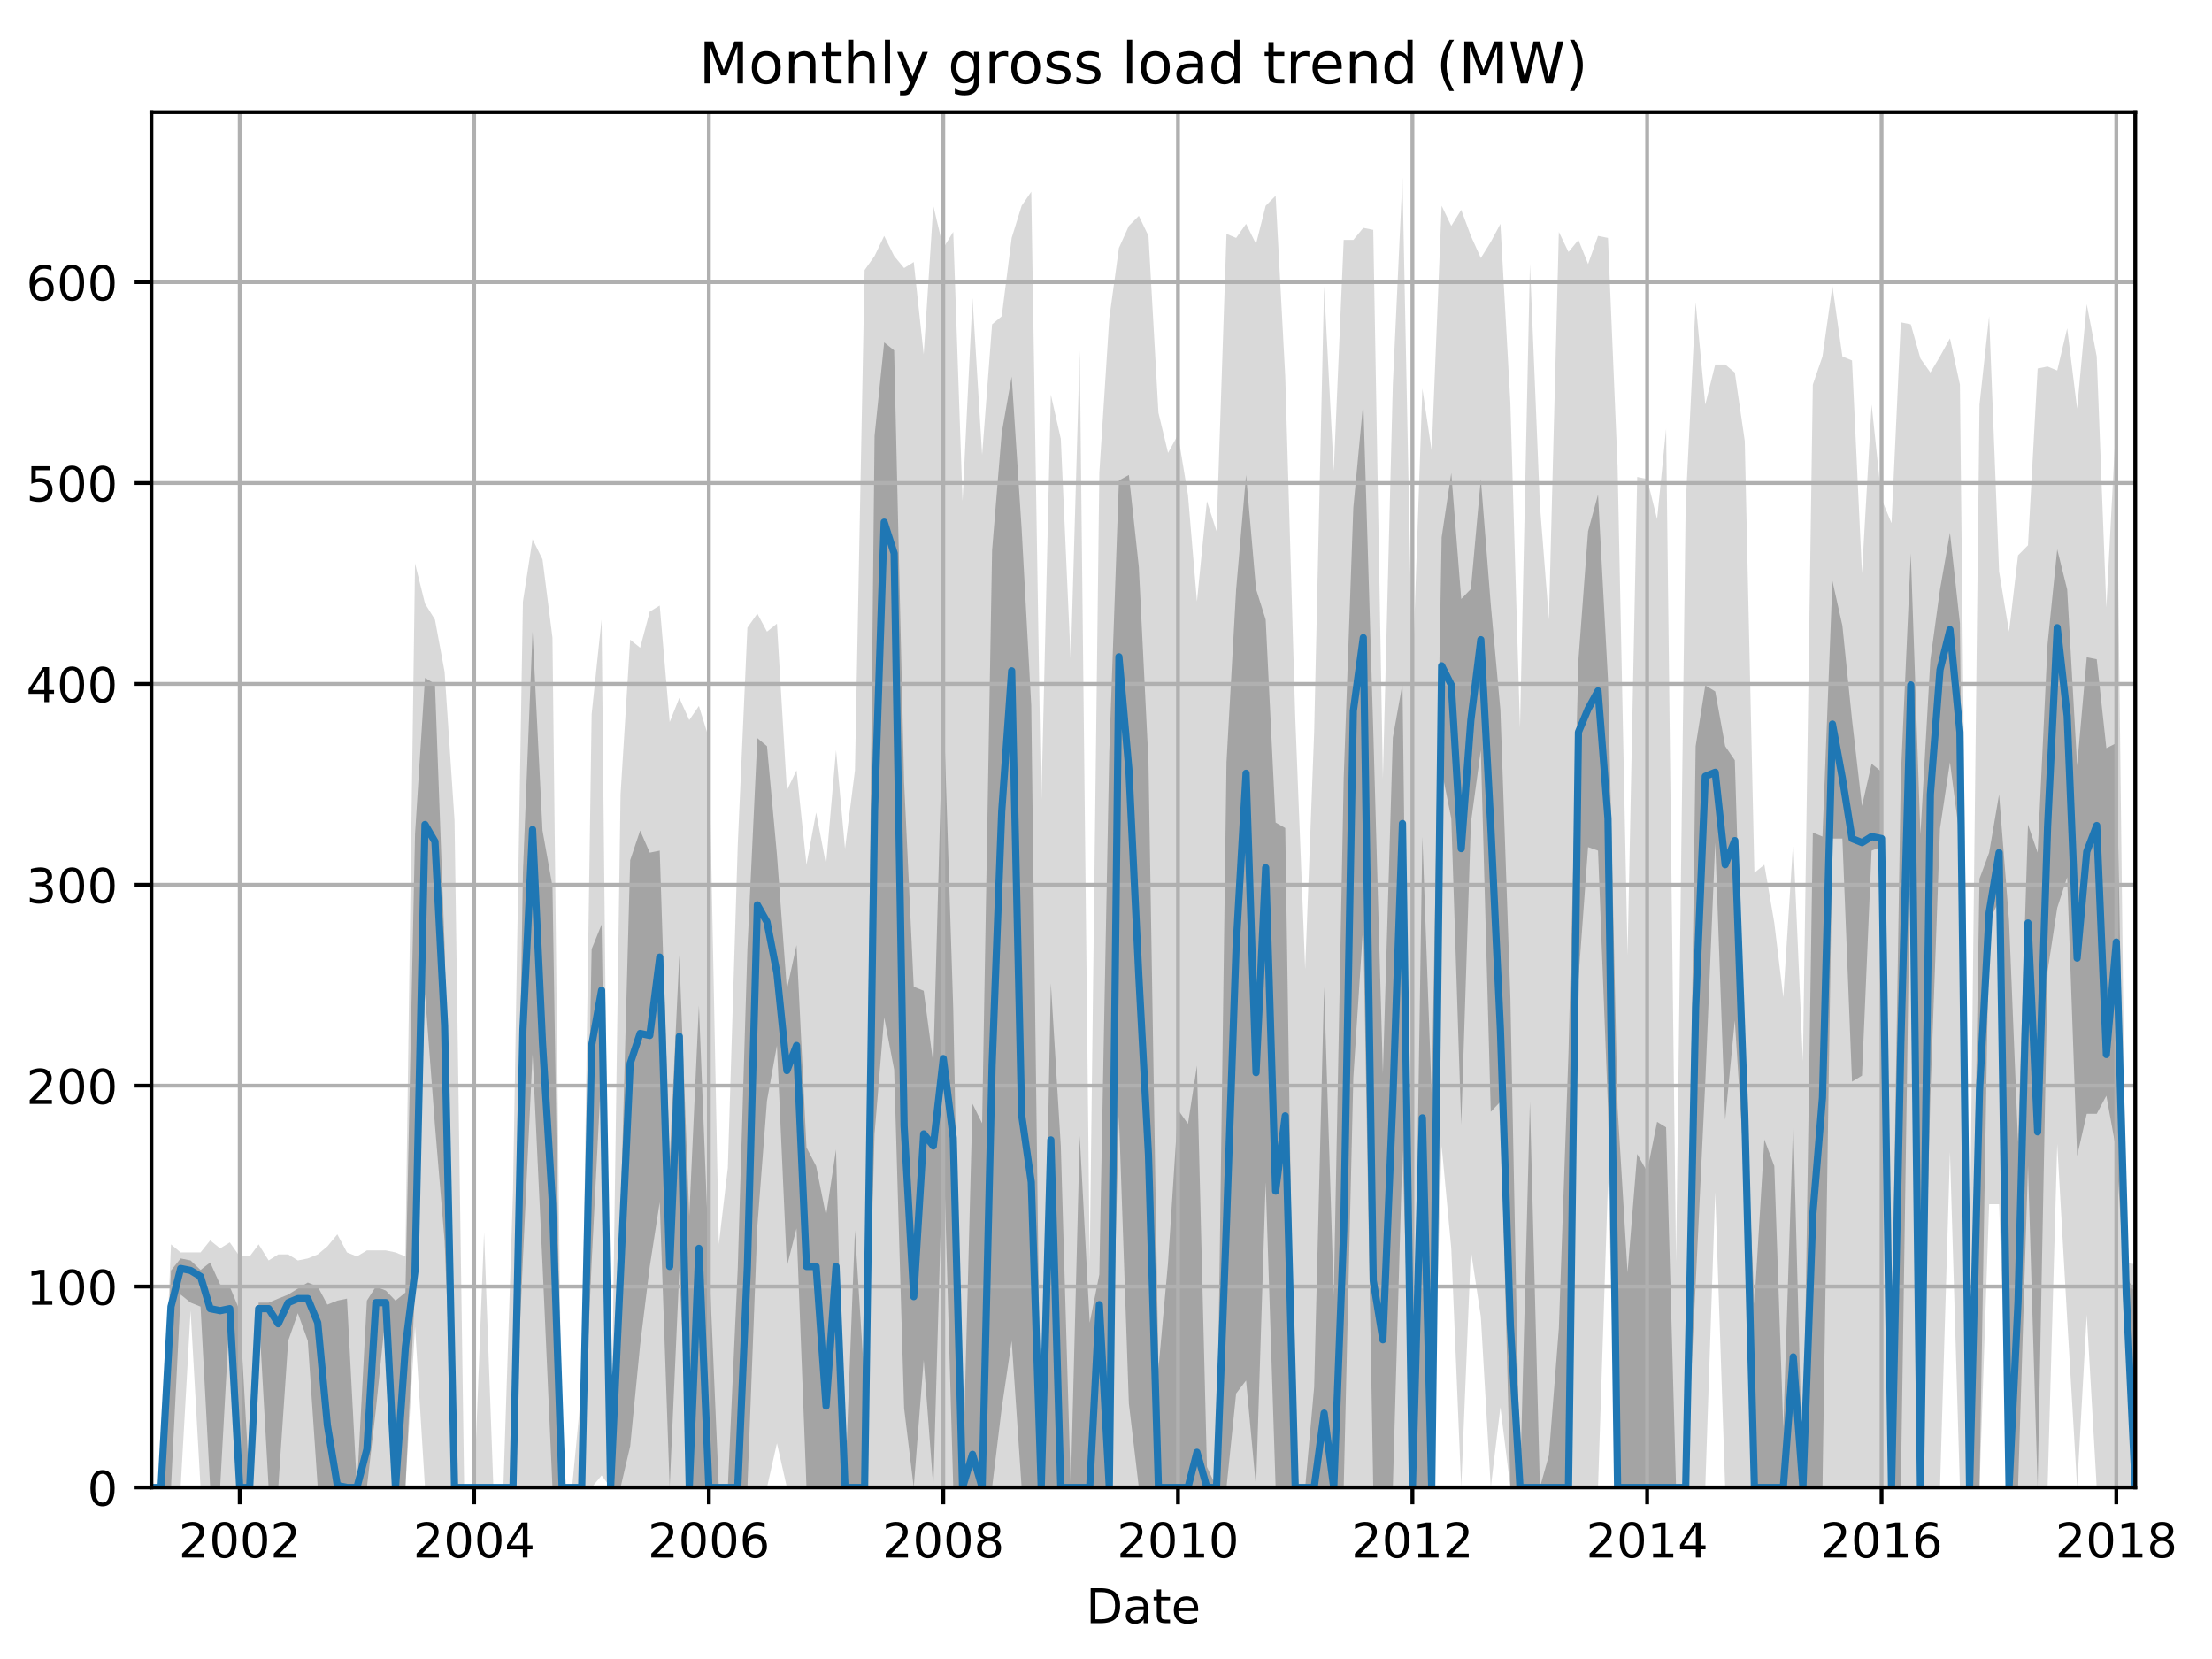 <?xml version="1.0" encoding="utf-8" standalone="no"?>
<!DOCTYPE svg PUBLIC "-//W3C//DTD SVG 1.1//EN"
  "http://www.w3.org/Graphics/SVG/1.1/DTD/svg11.dtd">
<!-- Created with matplotlib (http://matplotlib.org/) -->
<svg height="345.6pt" version="1.1" viewBox="0 0 460.8 345.6" width="460.8pt" xmlns="http://www.w3.org/2000/svg" xmlns:xlink="http://www.w3.org/1999/xlink">
 <defs>
  <style type="text/css">
*{stroke-linecap:butt;stroke-linejoin:round;}
  </style>
 </defs>
 <g id="figure_1">
  <g id="patch_1">
   <path d="M 0 345.6 
L 460.8 345.6 
L 460.8 0 
L 0 0 
z
" style="fill:none;"/>
  </g>
  <g id="axes_1">
   <g id="patch_2">
    <path d="M 31.543 309.863 
L 444.81 309.863 
L 444.81 23.365 
L 31.543 23.365 
z
" style="fill:none;"/>
   </g>
   <g id="PolyCollection_1">
    <path clip-path="url(#pad3275c11a)" d="M 31.543 309.863 
L 31.543 309.863 
L 33.55 309.863 
L 35.623 309.863 
L 37.63 309.863 
L 39.704 273.036 
L 41.778 309.863 
L 43.784 309.863 
L 45.858 309.863 
L 47.865 309.863 
L 49.939 309.863 
L 52.012 309.863 
L 53.885 309.863 
L 55.959 309.863 
L 57.966 309.863 
L 60.04 309.863 
L 62.046 309.863 
L 64.12 309.863 
L 66.194 309.863 
L 68.201 309.863 
L 70.274 309.863 
L 72.281 309.863 
L 74.355 309.863 
L 76.428 309.863 
L 78.301 309.863 
L 80.375 309.863 
L 82.382 309.863 
L 84.456 309.863 
L 86.462 276.384 
L 88.536 309.863 
L 90.61 309.863 
L 92.617 309.863 
L 94.69 309.863 
L 96.697 309.863 
L 98.771 309.863 
L 100.845 309.863 
L 102.784 309.863 
L 104.858 309.863 
L 106.865 309.863 
L 108.939 309.863 
L 110.945 309.863 
L 113.019 309.863 
L 115.093 309.863 
L 117.1 309.863 
L 119.173 309.863 
L 121.18 309.863 
L 123.254 309.863 
L 125.327 307.353 
L 127.201 309.863 
L 129.274 309.863 
L 131.281 309.863 
L 133.355 309.863 
L 135.362 309.863 
L 137.435 309.863 
L 139.509 309.863 
L 141.516 309.863 
L 143.589 309.863 
L 145.596 309.863 
L 147.67 309.863 
L 149.744 309.863 
L 151.617 309.863 
L 153.69 309.863 
L 155.697 309.863 
L 157.771 309.863 
L 159.778 309.863 
L 161.851 300.657 
L 163.925 309.863 
L 165.932 309.863 
L 168.005 309.863 
L 170.012 309.863 
L 172.086 309.863 
L 174.16 309.863 
L 176.033 309.863 
L 178.106 309.863 
L 180.113 309.863 
L 182.187 309.863 
L 184.194 309.863 
L 186.267 309.863 
L 188.341 309.863 
L 190.348 309.863 
L 192.422 309.863 
L 194.428 309.863 
L 196.502 309.863 
L 198.576 309.863 
L 200.516 309.863 
L 202.589 309.863 
L 204.596 309.863 
L 206.67 309.863 
L 208.677 309.863 
L 210.75 309.863 
L 212.824 309.863 
L 214.831 309.863 
L 216.905 309.863 
L 218.911 309.863 
L 220.985 309.863 
L 223.059 309.863 
L 224.932 309.863 
L 227.005 309.863 
L 229.012 309.863 
L 231.086 309.863 
L 233.093 309.863 
L 235.166 309.863 
L 237.24 309.863 
L 239.247 309.863 
L 241.321 309.863 
L 243.327 309.863 
L 245.401 309.863 
L 247.475 309.863 
L 249.348 309.863 
L 251.421 309.863 
L 253.428 309.863 
L 255.502 309.863 
L 257.509 309.863 
L 259.582 309.863 
L 261.656 309.863 
L 263.663 309.863 
L 265.737 309.863 
L 267.743 309.863 
L 269.817 309.863 
L 271.891 309.863 
L 273.764 309.863 
L 275.838 309.863 
L 277.844 309.863 
L 279.918 309.863 
L 281.925 309.863 
L 283.999 309.863 
L 286.072 309.863 
L 288.079 309.863 
L 290.153 309.863 
L 292.16 309.863 
L 294.233 309.863 
L 296.307 309.863 
L 298.247 309.863 
L 300.321 238.72 
L 302.327 260.063 
L 304.401 309.863 
L 306.408 260.482 
L 308.482 274.292 
L 310.555 309.863 
L 312.562 293.124 
L 314.636 309.863 
L 316.643 309.863 
L 318.716 309.863 
L 320.79 309.863 
L 322.663 309.863 
L 324.737 309.863 
L 326.743 309.863 
L 328.817 309.863 
L 330.824 309.863 
L 332.898 309.863 
L 334.971 246.253 
L 336.978 309.863 
L 339.052 309.863 
L 341.059 309.863 
L 343.132 309.863 
L 345.206 309.863 
L 347.079 309.863 
L 349.153 309.863 
L 351.159 309.863 
L 353.233 309.863 
L 355.24 309.863 
L 357.314 248.345 
L 359.387 309.863 
L 361.394 309.863 
L 363.468 309.863 
L 365.475 309.863 
L 367.548 309.863 
L 369.622 309.863 
L 371.495 309.863 
L 373.569 309.863 
L 375.576 309.863 
L 377.649 309.863 
L 379.656 309.863 
L 381.73 309.863 
L 383.803 309.863 
L 385.81 309.863 
L 387.884 309.863 
L 389.891 309.863 
L 391.964 309.863 
L 394.038 309.863 
L 395.978 309.863 
L 398.052 309.863 
L 400.059 309.863 
L 402.132 309.863 
L 404.139 309.863 
L 406.213 239.976 
L 408.286 309.863 
L 410.293 309.863 
L 412.367 309.863 
L 414.374 250.856 
L 416.447 250.856 
L 418.521 309.863 
L 420.394 309.863 
L 422.468 309.863 
L 424.475 309.863 
L 426.548 309.863 
L 428.555 238.302 
L 430.629 274.71 
L 432.703 309.863 
L 434.709 273.873 
L 436.783 309.863 
L 438.79 309.863 
L 440.863 309.863 
L 442.937 309.863 
L 444.81 309.863 
L 444.81 263.411 
L 444.81 263.411 
L 442.937 262.993 
L 440.863 86.808 
L 438.79 126.565 
L 436.783 74.253 
L 434.709 63.373 
L 432.703 85.134 
L 430.629 68.395 
L 428.555 77.183 
L 426.548 76.346 
L 424.475 76.764 
L 422.468 113.592 
L 420.394 115.684 
L 418.521 131.587 
L 416.447 119.032 
L 414.374 65.884 
L 412.367 84.297 
L 410.293 264.667 
L 408.286 80.112 
L 406.213 70.487 
L 404.139 74.253 
L 402.132 77.601 
L 400.059 74.672 
L 398.052 67.558 
L 395.978 67.139 
L 394.038 108.988 
L 391.964 103.966 
L 389.891 84.297 
L 387.884 119.45 
L 385.81 75.09 
L 383.803 74.253 
L 381.73 59.606 
L 379.656 74.253 
L 377.649 80.112 
L 375.576 221.144 
L 373.569 175.11 
L 371.495 207.752 
L 369.622 192.268 
L 367.548 180.132 
L 365.475 181.805 
L 363.468 91.83 
L 361.394 77.601 
L 359.387 75.927 
L 357.314 75.927 
L 355.24 84.297 
L 353.233 62.954 
L 351.159 105.222 
L 349.153 262.993 
L 347.079 89.319 
L 345.206 108.151 
L 343.132 99.781 
L 341.059 99.363 
L 339.052 198.964 
L 336.978 97.27 
L 334.971 49.563 
L 332.898 49.144 
L 330.824 55.003 
L 328.817 49.981 
L 326.743 52.492 
L 324.737 48.307 
L 322.663 129.076 
L 320.79 105.222 
L 318.716 55.003 
L 316.643 151.674 
L 314.636 83.879 
L 312.562 46.633 
L 310.555 50.4 
L 308.482 53.747 
L 306.408 49.144 
L 304.401 43.704 
L 302.327 47.052 
L 300.321 42.867 
L 298.247 93.923 
L 296.307 80.949 
L 294.233 141.212 
L 292.16 37.008 
L 290.153 80.112 
L 288.079 162.136 
L 286.072 47.889 
L 283.999 47.47 
L 281.925 49.981 
L 279.918 49.981 
L 277.844 98.107 
L 275.838 59.606 
L 273.764 152.511 
L 271.891 201.893 
L 269.817 149.163 
L 267.743 78.438 
L 265.737 40.774 
L 263.663 42.867 
L 261.656 50.818 
L 259.582 46.633 
L 257.509 49.563 
L 255.502 48.726 
L 253.428 110.662 
L 251.421 104.385 
L 249.348 125.309 
L 247.475 103.129 
L 245.401 90.575 
L 243.327 94.341 
L 241.321 85.971 
L 239.247 49.144 
L 237.24 44.959 
L 235.166 47.052 
L 233.093 51.655 
L 231.086 66.302 
L 229.012 98.526 
L 227.005 262.993 
L 224.932 72.998 
L 223.059 137.864 
L 220.985 91.412 
L 218.911 82.205 
L 216.905 168.414 
L 214.831 39.937 
L 212.824 42.867 
L 210.75 49.563 
L 208.677 65.884 
L 206.67 67.558 
L 204.596 94.759 
L 202.589 62.117 
L 200.516 104.385 
L 198.576 48.307 
L 196.502 51.655 
L 194.428 42.867 
L 192.422 73.835 
L 190.348 54.584 
L 188.341 55.84 
L 186.267 53.329 
L 184.194 49.144 
L 182.187 53.329 
L 180.113 56.258 
L 178.106 160.462 
L 176.033 176.784 
L 174.16 156.278 
L 172.086 180.132 
L 170.012 169.251 
L 168.005 180.132 
L 165.932 160.462 
L 163.925 164.647 
L 161.851 129.913 
L 159.778 131.587 
L 157.771 127.82 
L 155.697 130.75 
L 153.69 175.947 
L 151.617 243.324 
L 149.744 259.226 
L 147.67 153.767 
L 145.596 147.071 
L 143.589 150 
L 141.516 145.397 
L 139.509 150.419 
L 137.435 126.146 
L 135.362 127.402 
L 133.355 134.935 
L 131.281 133.261 
L 129.274 165.484 
L 127.201 309.863 
L 125.327 129.076 
L 123.254 148.745 
L 121.18 288.939 
L 119.173 309.863 
L 117.1 309.445 
L 115.093 132.842 
L 113.019 116.521 
L 110.945 112.336 
L 108.939 125.309 
L 106.865 248.345 
L 104.858 309.863 
L 102.784 309.863 
L 100.845 256.715 
L 98.771 309.863 
L 96.697 309.863 
L 94.69 170.925 
L 92.617 139.956 
L 90.61 129.076 
L 88.536 125.728 
L 86.462 117.358 
L 84.456 261.737 
L 82.382 260.9 
L 80.375 260.482 
L 78.301 260.482 
L 76.428 260.482 
L 74.355 261.737 
L 72.281 260.9 
L 70.274 257.134 
L 68.201 259.645 
L 66.194 261.319 
L 64.12 262.156 
L 62.046 262.574 
L 60.04 261.319 
L 57.966 261.319 
L 55.959 262.574 
L 53.885 259.226 
L 52.012 261.737 
L 49.939 261.737 
L 47.865 258.808 
L 45.858 260.063 
L 43.784 258.389 
L 41.778 260.9 
L 39.704 260.9 
L 37.63 260.9 
L 35.623 259.226 
L 33.55 309.863 
L 31.543 309.863 
z
" style="fill:#808080;fill-opacity:0.3;"/>
   </g>
   <g id="PolyCollection_2">
    <path clip-path="url(#pad3275c11a)" d="M 31.543 309.863 
L 31.543 309.863 
L 33.55 309.863 
L 35.623 309.863 
L 37.63 269.688 
L 39.704 271.362 
L 41.778 272.199 
L 43.784 309.863 
L 45.858 309.863 
L 47.865 273.455 
L 49.939 309.863 
L 52.012 309.863 
L 53.885 273.036 
L 55.959 309.863 
L 57.966 309.863 
L 60.04 279.314 
L 62.046 273.559 
L 64.12 279.314 
L 66.194 309.863 
L 68.201 309.863 
L 70.274 309.863 
L 72.281 309.863 
L 74.355 309.863 
L 76.428 309.863 
L 78.301 293.647 
L 80.375 273.455 
L 82.382 309.863 
L 84.456 309.863 
L 86.462 268.433 
L 88.536 207.02 
L 90.61 234.431 
L 92.617 258.494 
L 94.69 309.863 
L 96.697 309.863 
L 98.771 309.863 
L 100.845 309.863 
L 102.784 309.863 
L 104.858 309.863 
L 106.865 309.863 
L 108.939 262.156 
L 110.945 219.574 
L 113.019 263.516 
L 115.093 309.863 
L 117.1 309.863 
L 119.173 309.863 
L 121.18 309.863 
L 123.254 262.993 
L 125.327 222.085 
L 127.201 309.863 
L 129.274 309.863 
L 131.281 301.284 
L 133.355 280.151 
L 135.362 263.83 
L 137.435 250.438 
L 139.509 309.863 
L 141.516 264.667 
L 143.589 309.863 
L 145.596 309.863 
L 147.67 309.863 
L 149.744 309.863 
L 151.617 309.863 
L 153.69 309.863 
L 155.697 309.863 
L 157.771 255.46 
L 159.778 229.304 
L 161.851 217.796 
L 163.925 263.83 
L 165.932 255.878 
L 168.005 309.863 
L 170.012 309.863 
L 172.086 309.863 
L 174.16 309.863 
L 176.033 309.863 
L 178.106 309.863 
L 180.113 309.863 
L 182.187 236.209 
L 184.194 211.937 
L 186.267 222.818 
L 188.341 293.333 
L 190.348 309.863 
L 192.422 283.289 
L 194.428 309.863 
L 196.502 237.046 
L 198.576 309.863 
L 200.516 309.863 
L 202.589 309.863 
L 204.596 309.863 
L 206.67 309.863 
L 208.677 293.333 
L 210.75 279.314 
L 212.824 309.863 
L 214.831 309.863 
L 216.905 309.863 
L 218.911 309.863 
L 220.985 309.863 
L 223.059 309.863 
L 224.932 309.863 
L 227.005 309.863 
L 229.012 309.863 
L 231.086 309.863 
L 233.093 232.443 
L 235.166 292.392 
L 237.24 309.863 
L 239.247 309.863 
L 241.321 309.863 
L 243.327 309.863 
L 245.401 309.863 
L 247.475 309.863 
L 249.348 309.863 
L 251.421 309.863 
L 253.428 309.863 
L 255.502 309.863 
L 257.509 290.299 
L 259.582 287.579 
L 261.656 309.863 
L 263.663 246.253 
L 265.737 309.863 
L 267.743 309.863 
L 269.817 309.863 
L 271.891 309.863 
L 273.764 309.863 
L 275.838 309.863 
L 277.844 309.863 
L 279.918 309.863 
L 281.925 224.491 
L 283.999 192.477 
L 286.072 309.863 
L 288.079 309.863 
L 290.153 309.863 
L 292.16 239.557 
L 294.233 309.863 
L 296.307 309.863 
L 298.247 309.863 
L 300.321 160.462 
L 302.327 170.506 
L 304.401 234.326 
L 306.408 171.448 
L 308.482 156.278 
L 310.555 231.606 
L 312.562 229.513 
L 314.636 309.863 
L 316.643 309.863 
L 318.716 309.863 
L 320.79 309.863 
L 322.663 309.863 
L 324.737 309.863 
L 326.743 309.863 
L 328.817 204.09 
L 330.824 176.47 
L 332.898 177.202 
L 334.971 230.769 
L 336.978 309.863 
L 339.052 309.863 
L 341.059 309.863 
L 343.132 309.863 
L 345.206 309.863 
L 347.079 309.863 
L 349.153 309.863 
L 351.159 309.863 
L 353.233 267.596 
L 355.24 225.433 
L 357.314 175.528 
L 359.387 233.28 
L 361.394 212.565 
L 363.468 244.998 
L 365.475 309.863 
L 367.548 309.863 
L 369.622 309.863 
L 371.495 309.863 
L 373.569 309.863 
L 375.576 309.863 
L 377.649 309.863 
L 379.656 309.863 
L 381.73 174.691 
L 383.803 174.691 
L 385.81 225.328 
L 387.884 224.073 
L 389.891 177.202 
L 391.964 176.365 
L 394.038 309.863 
L 395.978 309.863 
L 398.052 171.762 
L 400.059 309.863 
L 402.132 228.363 
L 404.139 172.599 
L 406.213 158.789 
L 408.286 174.691 
L 410.293 309.863 
L 412.367 309.863 
L 414.374 191.849 
L 416.447 187.664 
L 418.521 309.863 
L 420.394 309.863 
L 422.468 242.905 
L 424.475 309.863 
L 426.548 202.311 
L 428.555 189.129 
L 430.629 182.747 
L 432.703 240.813 
L 434.709 232.024 
L 436.783 232.024 
L 438.79 228.258 
L 440.863 239.662 
L 442.937 273.036 
L 444.81 309.863 
L 444.81 269.27 
L 444.81 269.27 
L 442.937 265.922 
L 440.863 154.813 
L 438.79 155.859 
L 436.783 137.341 
L 434.709 136.922 
L 432.703 159.521 
L 430.629 122.798 
L 428.555 114.429 
L 426.548 134.098 
L 424.475 177.621 
L 422.468 171.762 
L 420.394 237.883 
L 418.521 191.849 
L 416.447 165.484 
L 414.374 177.621 
L 412.367 183.061 
L 410.293 309.863 
L 408.286 129.808 
L 406.213 110.976 
L 404.139 122.798 
L 402.132 137.446 
L 400.059 173.854 
L 398.052 115.266 
L 395.978 161.718 
L 394.038 281.197 
L 391.964 160.776 
L 389.891 159.102 
L 387.884 167.891 
L 385.81 149.896 
L 383.803 130.331 
L 381.73 121.02 
L 379.656 174.273 
L 377.649 173.436 
L 375.576 309.863 
L 373.569 233.28 
L 371.495 297.518 
L 369.622 242.905 
L 367.548 237.36 
L 365.475 271.676 
L 363.468 226.584 
L 361.394 158.37 
L 359.387 155.441 
L 357.314 144.037 
L 355.24 142.781 
L 353.233 155.441 
L 351.159 309.863 
L 349.153 309.863 
L 347.079 234.849 
L 345.206 233.698 
L 343.132 244.056 
L 341.059 240.394 
L 339.052 265.085 
L 336.978 230.769 
L 334.971 141.63 
L 332.898 103.025 
L 330.824 110.662 
L 328.817 137.446 
L 326.743 219.26 
L 324.737 276.698 
L 322.663 303.168 
L 320.79 309.863 
L 318.716 229.513 
L 316.643 309.863 
L 314.636 207.647 
L 312.562 147.908 
L 310.555 125.937 
L 308.482 99.781 
L 306.408 122.694 
L 304.401 124.786 
L 302.327 98.526 
L 300.321 111.918 
L 298.247 228.258 
L 296.307 174.273 
L 294.233 309.863 
L 292.16 142.467 
L 290.153 153.662 
L 288.079 223.655 
L 286.072 151.988 
L 283.999 83.774 
L 281.925 105.745 
L 279.918 162.032 
L 277.844 269.898 
L 275.838 205.555 
L 273.764 288.939 
L 271.891 309.863 
L 269.817 309.863 
L 267.743 172.494 
L 265.737 171.343 
L 263.663 129.076 
L 261.656 122.694 
L 259.582 98.944 
L 257.509 122.798 
L 255.502 158.789 
L 253.428 309.863 
L 251.421 305.574 
L 249.348 221.981 
L 247.475 234.117 
L 245.401 231.187 
L 243.327 262.993 
L 241.321 285.173 
L 239.247 158.684 
L 237.24 118.09 
L 235.166 98.944 
L 233.093 100.095 
L 231.086 156.591 
L 229.012 265.504 
L 227.005 275.547 
L 224.932 236.628 
L 223.059 309.863 
L 220.985 238.72 
L 218.911 204.822 
L 216.905 309.863 
L 214.831 146.966 
L 212.824 110.139 
L 210.75 78.438 
L 208.677 90.156 
L 206.67 114.638 
L 204.596 234.012 
L 202.589 229.932 
L 200.516 309.863 
L 198.576 210.158 
L 196.502 145.711 
L 194.428 221.562 
L 192.422 206.392 
L 190.348 205.555 
L 188.341 162.869 
L 186.267 72.998 
L 184.194 71.324 
L 182.187 90.784 
L 180.113 288.311 
L 178.106 256.297 
L 176.033 309.863 
L 174.16 239.453 
L 172.086 253.263 
L 170.012 242.905 
L 168.005 239.034 
L 165.932 196.871 
L 163.925 206.078 
L 161.851 178.039 
L 159.778 155.441 
L 157.771 153.767 
L 155.697 197.708 
L 153.69 264.143 
L 151.617 309.863 
L 149.744 309.863 
L 147.67 261.632 
L 145.596 209.426 
L 143.589 253.263 
L 141.516 198.964 
L 139.509 241.545 
L 137.435 177.202 
L 135.362 177.621 
L 133.355 173.017 
L 131.281 179.19 
L 129.274 253.367 
L 127.201 309.863 
L 125.327 192.582 
L 123.254 197.708 
L 121.18 309.863 
L 119.173 309.863 
L 117.1 309.863 
L 115.093 184.63 
L 113.019 173.017 
L 110.945 131.587 
L 108.939 181.701 
L 106.865 309.863 
L 104.858 309.863 
L 102.784 309.863 
L 100.845 309.863 
L 98.771 309.863 
L 96.697 309.863 
L 94.69 309.863 
L 92.617 196.871 
L 90.61 142.467 
L 88.536 141.212 
L 86.462 173.75 
L 84.456 269.27 
L 82.382 270.944 
L 80.375 268.851 
L 78.301 268.014 
L 76.428 270.944 
L 74.355 309.863 
L 72.281 270.525 
L 70.274 270.944 
L 68.201 271.781 
L 66.194 268.014 
L 64.12 267.177 
L 62.046 268.433 
L 60.04 269.688 
L 57.966 270.525 
L 55.959 271.362 
L 53.885 271.362 
L 52.012 309.863 
L 49.939 273.036 
L 47.865 268.014 
L 45.858 267.596 
L 43.784 262.993 
L 41.778 264.562 
L 39.704 262.574 
L 37.63 262.156 
L 35.623 264.667 
L 33.55 309.863 
L 31.543 309.863 
z
" style="fill:#808080;fill-opacity:0.6;"/>
   </g>
   <g id="matplotlib.axis_1">
    <g id="xtick_1">
     <g id="line2d_1">
      <path clip-path="url(#pad3275c11a)" d="M 49.939 309.863 
L 49.939 23.365 
" style="fill:none;stroke:#b0b0b0;stroke-linecap:square;stroke-width:0.8;"/>
     </g>
     <g id="line2d_2">
      <defs>
       <path d="M 0 0 
L 0 3.5 
" id="ma82aaeb140" style="stroke:#000000;stroke-width:0.8;"/>
      </defs>
      <g>
       <use style="stroke:#000000;stroke-width:0.8;" x="49.939" xlink:href="#ma82aaeb140" y="309.863"/>
      </g>
     </g>
     <g id="text_1">
      <!-- 2002 -->
      <defs>
       <path d="M 19.188 8.297 
L 53.609 8.297 
L 53.609 0 
L 7.328 0 
L 7.328 8.297 
Q 12.938 14.109 22.625 23.891 
Q 32.328 33.688 34.812 36.531 
Q 39.547 41.844 41.422 45.531 
Q 43.312 49.219 43.312 52.781 
Q 43.312 58.594 39.234 62.25 
Q 35.156 65.922 28.609 65.922 
Q 23.969 65.922 18.812 64.312 
Q 13.672 62.703 7.812 59.422 
L 7.812 69.391 
Q 13.766 71.781 18.938 73 
Q 24.125 74.219 28.422 74.219 
Q 39.75 74.219 46.484 68.547 
Q 53.219 62.891 53.219 53.422 
Q 53.219 48.922 51.531 44.891 
Q 49.859 40.875 45.406 35.406 
Q 44.188 33.984 37.641 27.219 
Q 31.109 20.453 19.188 8.297 
z
" id="DejaVuSans-32"/>
       <path d="M 31.781 66.406 
Q 24.172 66.406 20.328 58.906 
Q 16.5 51.422 16.5 36.375 
Q 16.5 21.391 20.328 13.891 
Q 24.172 6.391 31.781 6.391 
Q 39.453 6.391 43.281 13.891 
Q 47.125 21.391 47.125 36.375 
Q 47.125 51.422 43.281 58.906 
Q 39.453 66.406 31.781 66.406 
z
M 31.781 74.219 
Q 44.047 74.219 50.516 64.516 
Q 56.984 54.828 56.984 36.375 
Q 56.984 17.969 50.516 8.266 
Q 44.047 -1.422 31.781 -1.422 
Q 19.531 -1.422 13.062 8.266 
Q 6.594 17.969 6.594 36.375 
Q 6.594 54.828 13.062 64.516 
Q 19.531 74.219 31.781 74.219 
z
" id="DejaVuSans-30"/>
      </defs>
      <g transform="translate(37.214 324.462)scale(0.1 -0.1)">
       <use xlink:href="#DejaVuSans-32"/>
       <use x="63.623" xlink:href="#DejaVuSans-30"/>
       <use x="127.246" xlink:href="#DejaVuSans-30"/>
       <use x="190.869" xlink:href="#DejaVuSans-32"/>
      </g>
     </g>
    </g>
    <g id="xtick_2">
     <g id="line2d_3">
      <path clip-path="url(#pad3275c11a)" d="M 98.771 309.863 
L 98.771 23.365 
" style="fill:none;stroke:#b0b0b0;stroke-linecap:square;stroke-width:0.8;"/>
     </g>
     <g id="line2d_4">
      <g>
       <use style="stroke:#000000;stroke-width:0.8;" x="98.771" xlink:href="#ma82aaeb140" y="309.863"/>
      </g>
     </g>
     <g id="text_2">
      <!-- 2004 -->
      <defs>
       <path d="M 37.797 64.312 
L 12.891 25.391 
L 37.797 25.391 
z
M 35.203 72.906 
L 47.609 72.906 
L 47.609 25.391 
L 58.016 25.391 
L 58.016 17.188 
L 47.609 17.188 
L 47.609 0 
L 37.797 0 
L 37.797 17.188 
L 4.891 17.188 
L 4.891 26.703 
z
" id="DejaVuSans-34"/>
      </defs>
      <g transform="translate(86.046 324.462)scale(0.1 -0.1)">
       <use xlink:href="#DejaVuSans-32"/>
       <use x="63.623" xlink:href="#DejaVuSans-30"/>
       <use x="127.246" xlink:href="#DejaVuSans-30"/>
       <use x="190.869" xlink:href="#DejaVuSans-34"/>
      </g>
     </g>
    </g>
    <g id="xtick_3">
     <g id="line2d_5">
      <path clip-path="url(#pad3275c11a)" d="M 147.67 309.863 
L 147.67 23.365 
" style="fill:none;stroke:#b0b0b0;stroke-linecap:square;stroke-width:0.8;"/>
     </g>
     <g id="line2d_6">
      <g>
       <use style="stroke:#000000;stroke-width:0.8;" x="147.67" xlink:href="#ma82aaeb140" y="309.863"/>
      </g>
     </g>
     <g id="text_3">
      <!-- 2006 -->
      <defs>
       <path d="M 33.016 40.375 
Q 26.375 40.375 22.484 35.828 
Q 18.609 31.297 18.609 23.391 
Q 18.609 15.531 22.484 10.953 
Q 26.375 6.391 33.016 6.391 
Q 39.656 6.391 43.531 10.953 
Q 47.406 15.531 47.406 23.391 
Q 47.406 31.297 43.531 35.828 
Q 39.656 40.375 33.016 40.375 
z
M 52.594 71.297 
L 52.594 62.312 
Q 48.875 64.062 45.094 64.984 
Q 41.312 65.922 37.594 65.922 
Q 27.828 65.922 22.672 59.328 
Q 17.531 52.734 16.797 39.406 
Q 19.672 43.656 24.016 45.922 
Q 28.375 48.188 33.594 48.188 
Q 44.578 48.188 50.953 41.516 
Q 57.328 34.859 57.328 23.391 
Q 57.328 12.156 50.688 5.359 
Q 44.047 -1.422 33.016 -1.422 
Q 20.359 -1.422 13.672 8.266 
Q 6.984 17.969 6.984 36.375 
Q 6.984 53.656 15.188 63.938 
Q 23.391 74.219 37.203 74.219 
Q 40.922 74.219 44.703 73.484 
Q 48.484 72.75 52.594 71.297 
z
" id="DejaVuSans-36"/>
      </defs>
      <g transform="translate(134.945 324.462)scale(0.1 -0.1)">
       <use xlink:href="#DejaVuSans-32"/>
       <use x="63.623" xlink:href="#DejaVuSans-30"/>
       <use x="127.246" xlink:href="#DejaVuSans-30"/>
       <use x="190.869" xlink:href="#DejaVuSans-36"/>
      </g>
     </g>
    </g>
    <g id="xtick_4">
     <g id="line2d_7">
      <path clip-path="url(#pad3275c11a)" d="M 196.502 309.863 
L 196.502 23.365 
" style="fill:none;stroke:#b0b0b0;stroke-linecap:square;stroke-width:0.8;"/>
     </g>
     <g id="line2d_8">
      <g>
       <use style="stroke:#000000;stroke-width:0.8;" x="196.502" xlink:href="#ma82aaeb140" y="309.863"/>
      </g>
     </g>
     <g id="text_4">
      <!-- 2008 -->
      <defs>
       <path d="M 31.781 34.625 
Q 24.75 34.625 20.719 30.859 
Q 16.703 27.094 16.703 20.516 
Q 16.703 13.922 20.719 10.156 
Q 24.75 6.391 31.781 6.391 
Q 38.812 6.391 42.859 10.172 
Q 46.922 13.969 46.922 20.516 
Q 46.922 27.094 42.891 30.859 
Q 38.875 34.625 31.781 34.625 
z
M 21.922 38.812 
Q 15.578 40.375 12.031 44.719 
Q 8.5 49.078 8.5 55.328 
Q 8.5 64.062 14.719 69.141 
Q 20.953 74.219 31.781 74.219 
Q 42.672 74.219 48.875 69.141 
Q 55.078 64.062 55.078 55.328 
Q 55.078 49.078 51.531 44.719 
Q 48 40.375 41.703 38.812 
Q 48.828 37.156 52.797 32.312 
Q 56.781 27.484 56.781 20.516 
Q 56.781 9.906 50.312 4.234 
Q 43.844 -1.422 31.781 -1.422 
Q 19.734 -1.422 13.25 4.234 
Q 6.781 9.906 6.781 20.516 
Q 6.781 27.484 10.781 32.312 
Q 14.797 37.156 21.922 38.812 
z
M 18.312 54.391 
Q 18.312 48.734 21.844 45.562 
Q 25.391 42.391 31.781 42.391 
Q 38.141 42.391 41.719 45.562 
Q 45.312 48.734 45.312 54.391 
Q 45.312 60.062 41.719 63.234 
Q 38.141 66.406 31.781 66.406 
Q 25.391 66.406 21.844 63.234 
Q 18.312 60.062 18.312 54.391 
z
" id="DejaVuSans-38"/>
      </defs>
      <g transform="translate(183.777 324.462)scale(0.1 -0.1)">
       <use xlink:href="#DejaVuSans-32"/>
       <use x="63.623" xlink:href="#DejaVuSans-30"/>
       <use x="127.246" xlink:href="#DejaVuSans-30"/>
       <use x="190.869" xlink:href="#DejaVuSans-38"/>
      </g>
     </g>
    </g>
    <g id="xtick_5">
     <g id="line2d_9">
      <path clip-path="url(#pad3275c11a)" d="M 245.401 309.863 
L 245.401 23.365 
" style="fill:none;stroke:#b0b0b0;stroke-linecap:square;stroke-width:0.8;"/>
     </g>
     <g id="line2d_10">
      <g>
       <use style="stroke:#000000;stroke-width:0.8;" x="245.401" xlink:href="#ma82aaeb140" y="309.863"/>
      </g>
     </g>
     <g id="text_5">
      <!-- 2010 -->
      <defs>
       <path d="M 12.406 8.297 
L 28.516 8.297 
L 28.516 63.922 
L 10.984 60.406 
L 10.984 69.391 
L 28.422 72.906 
L 38.281 72.906 
L 38.281 8.297 
L 54.391 8.297 
L 54.391 0 
L 12.406 0 
z
" id="DejaVuSans-31"/>
      </defs>
      <g transform="translate(232.676 324.462)scale(0.1 -0.1)">
       <use xlink:href="#DejaVuSans-32"/>
       <use x="63.623" xlink:href="#DejaVuSans-30"/>
       <use x="127.246" xlink:href="#DejaVuSans-31"/>
       <use x="190.869" xlink:href="#DejaVuSans-30"/>
      </g>
     </g>
    </g>
    <g id="xtick_6">
     <g id="line2d_11">
      <path clip-path="url(#pad3275c11a)" d="M 294.233 309.863 
L 294.233 23.365 
" style="fill:none;stroke:#b0b0b0;stroke-linecap:square;stroke-width:0.8;"/>
     </g>
     <g id="line2d_12">
      <g>
       <use style="stroke:#000000;stroke-width:0.8;" x="294.233" xlink:href="#ma82aaeb140" y="309.863"/>
      </g>
     </g>
     <g id="text_6">
      <!-- 2012 -->
      <g transform="translate(281.508 324.462)scale(0.1 -0.1)">
       <use xlink:href="#DejaVuSans-32"/>
       <use x="63.623" xlink:href="#DejaVuSans-30"/>
       <use x="127.246" xlink:href="#DejaVuSans-31"/>
       <use x="190.869" xlink:href="#DejaVuSans-32"/>
      </g>
     </g>
    </g>
    <g id="xtick_7">
     <g id="line2d_13">
      <path clip-path="url(#pad3275c11a)" d="M 343.132 309.863 
L 343.132 23.365 
" style="fill:none;stroke:#b0b0b0;stroke-linecap:square;stroke-width:0.8;"/>
     </g>
     <g id="line2d_14">
      <g>
       <use style="stroke:#000000;stroke-width:0.8;" x="343.132" xlink:href="#ma82aaeb140" y="309.863"/>
      </g>
     </g>
     <g id="text_7">
      <!-- 2014 -->
      <g transform="translate(330.407 324.462)scale(0.1 -0.1)">
       <use xlink:href="#DejaVuSans-32"/>
       <use x="63.623" xlink:href="#DejaVuSans-30"/>
       <use x="127.246" xlink:href="#DejaVuSans-31"/>
       <use x="190.869" xlink:href="#DejaVuSans-34"/>
      </g>
     </g>
    </g>
    <g id="xtick_8">
     <g id="line2d_15">
      <path clip-path="url(#pad3275c11a)" d="M 391.964 309.863 
L 391.964 23.365 
" style="fill:none;stroke:#b0b0b0;stroke-linecap:square;stroke-width:0.8;"/>
     </g>
     <g id="line2d_16">
      <g>
       <use style="stroke:#000000;stroke-width:0.8;" x="391.964" xlink:href="#ma82aaeb140" y="309.863"/>
      </g>
     </g>
     <g id="text_8">
      <!-- 2016 -->
      <g transform="translate(379.239 324.462)scale(0.1 -0.1)">
       <use xlink:href="#DejaVuSans-32"/>
       <use x="63.623" xlink:href="#DejaVuSans-30"/>
       <use x="127.246" xlink:href="#DejaVuSans-31"/>
       <use x="190.869" xlink:href="#DejaVuSans-36"/>
      </g>
     </g>
    </g>
    <g id="xtick_9">
     <g id="line2d_17">
      <path clip-path="url(#pad3275c11a)" d="M 440.863 309.863 
L 440.863 23.365 
" style="fill:none;stroke:#b0b0b0;stroke-linecap:square;stroke-width:0.8;"/>
     </g>
     <g id="line2d_18">
      <g>
       <use style="stroke:#000000;stroke-width:0.8;" x="440.863" xlink:href="#ma82aaeb140" y="309.863"/>
      </g>
     </g>
     <g id="text_9">
      <!-- 2018 -->
      <g transform="translate(428.138 324.462)scale(0.1 -0.1)">
       <use xlink:href="#DejaVuSans-32"/>
       <use x="63.623" xlink:href="#DejaVuSans-30"/>
       <use x="127.246" xlink:href="#DejaVuSans-31"/>
       <use x="190.869" xlink:href="#DejaVuSans-38"/>
      </g>
     </g>
    </g>
    <g id="text_10">
     <!-- Date -->
     <defs>
      <path d="M 19.672 64.797 
L 19.672 8.109 
L 31.594 8.109 
Q 46.688 8.109 53.688 14.938 
Q 60.688 21.781 60.688 36.531 
Q 60.688 51.172 53.688 57.984 
Q 46.688 64.797 31.594 64.797 
z
M 9.812 72.906 
L 30.078 72.906 
Q 51.266 72.906 61.172 64.094 
Q 71.094 55.281 71.094 36.531 
Q 71.094 17.672 61.125 8.828 
Q 51.172 0 30.078 0 
L 9.812 0 
z
" id="DejaVuSans-44"/>
      <path d="M 34.281 27.484 
Q 23.391 27.484 19.188 25 
Q 14.984 22.516 14.984 16.5 
Q 14.984 11.719 18.141 8.906 
Q 21.297 6.109 26.703 6.109 
Q 34.188 6.109 38.703 11.406 
Q 43.219 16.703 43.219 25.484 
L 43.219 27.484 
z
M 52.203 31.203 
L 52.203 0 
L 43.219 0 
L 43.219 8.297 
Q 40.141 3.328 35.547 0.953 
Q 30.953 -1.422 24.312 -1.422 
Q 15.922 -1.422 10.953 3.297 
Q 6 8.016 6 15.922 
Q 6 25.141 12.172 29.828 
Q 18.359 34.516 30.609 34.516 
L 43.219 34.516 
L 43.219 35.406 
Q 43.219 41.609 39.141 45 
Q 35.062 48.391 27.688 48.391 
Q 23 48.391 18.547 47.266 
Q 14.109 46.141 10.016 43.891 
L 10.016 52.203 
Q 14.938 54.109 19.578 55.047 
Q 24.219 56 28.609 56 
Q 40.484 56 46.344 49.844 
Q 52.203 43.703 52.203 31.203 
z
" id="DejaVuSans-61"/>
      <path d="M 18.312 70.219 
L 18.312 54.688 
L 36.812 54.688 
L 36.812 47.703 
L 18.312 47.703 
L 18.312 18.016 
Q 18.312 11.328 20.141 9.422 
Q 21.969 7.516 27.594 7.516 
L 36.812 7.516 
L 36.812 0 
L 27.594 0 
Q 17.188 0 13.234 3.875 
Q 9.281 7.766 9.281 18.016 
L 9.281 47.703 
L 2.688 47.703 
L 2.688 54.688 
L 9.281 54.688 
L 9.281 70.219 
z
" id="DejaVuSans-74"/>
      <path d="M 56.203 29.594 
L 56.203 25.203 
L 14.891 25.203 
Q 15.484 15.922 20.484 11.062 
Q 25.484 6.203 34.422 6.203 
Q 39.594 6.203 44.453 7.469 
Q 49.312 8.734 54.109 11.281 
L 54.109 2.781 
Q 49.266 0.734 44.188 -0.344 
Q 39.109 -1.422 33.891 -1.422 
Q 20.797 -1.422 13.156 6.188 
Q 5.516 13.812 5.516 26.812 
Q 5.516 40.234 12.766 48.109 
Q 20.016 56 32.328 56 
Q 43.359 56 49.781 48.891 
Q 56.203 41.797 56.203 29.594 
z
M 47.219 32.234 
Q 47.125 39.594 43.094 43.984 
Q 39.062 48.391 32.422 48.391 
Q 24.906 48.391 20.391 44.141 
Q 15.875 39.891 15.188 32.172 
z
" id="DejaVuSans-65"/>
     </defs>
     <g transform="translate(226.226 338.14)scale(0.1 -0.1)">
      <use xlink:href="#DejaVuSans-44"/>
      <use x="77.002" xlink:href="#DejaVuSans-61"/>
      <use x="138.281" xlink:href="#DejaVuSans-74"/>
      <use x="177.49" xlink:href="#DejaVuSans-65"/>
     </g>
    </g>
   </g>
   <g id="matplotlib.axis_2">
    <g id="ytick_1">
     <g id="line2d_19">
      <path clip-path="url(#pad3275c11a)" d="M 31.543 309.863 
L 444.81 309.863 
" style="fill:none;stroke:#b0b0b0;stroke-linecap:square;stroke-width:0.8;"/>
     </g>
     <g id="line2d_20">
      <defs>
       <path d="M 0 0 
L -3.5 0 
" id="m330d1bd0fd" style="stroke:#000000;stroke-width:0.8;"/>
      </defs>
      <g>
       <use style="stroke:#000000;stroke-width:0.8;" x="31.543" xlink:href="#m330d1bd0fd" y="309.863"/>
      </g>
     </g>
     <g id="text_11">
      <!-- 0 -->
      <g transform="translate(18.18 313.663)scale(0.1 -0.1)">
       <use xlink:href="#DejaVuSans-30"/>
      </g>
     </g>
    </g>
    <g id="ytick_2">
     <g id="line2d_21">
      <path clip-path="url(#pad3275c11a)" d="M 31.543 268.014 
L 444.81 268.014 
" style="fill:none;stroke:#b0b0b0;stroke-linecap:square;stroke-width:0.8;"/>
     </g>
     <g id="line2d_22">
      <g>
       <use style="stroke:#000000;stroke-width:0.8;" x="31.543" xlink:href="#m330d1bd0fd" y="268.014"/>
      </g>
     </g>
     <g id="text_12">
      <!-- 100 -->
      <g transform="translate(5.455 271.814)scale(0.1 -0.1)">
       <use xlink:href="#DejaVuSans-31"/>
       <use x="63.623" xlink:href="#DejaVuSans-30"/>
       <use x="127.246" xlink:href="#DejaVuSans-30"/>
      </g>
     </g>
    </g>
    <g id="ytick_3">
     <g id="line2d_23">
      <path clip-path="url(#pad3275c11a)" d="M 31.543 226.165 
L 444.81 226.165 
" style="fill:none;stroke:#b0b0b0;stroke-linecap:square;stroke-width:0.8;"/>
     </g>
     <g id="line2d_24">
      <g>
       <use style="stroke:#000000;stroke-width:0.8;" x="31.543" xlink:href="#m330d1bd0fd" y="226.165"/>
      </g>
     </g>
     <g id="text_13">
      <!-- 200 -->
      <g transform="translate(5.455 229.965)scale(0.1 -0.1)">
       <use xlink:href="#DejaVuSans-32"/>
       <use x="63.623" xlink:href="#DejaVuSans-30"/>
       <use x="127.246" xlink:href="#DejaVuSans-30"/>
      </g>
     </g>
    </g>
    <g id="ytick_4">
     <g id="line2d_25">
      <path clip-path="url(#pad3275c11a)" d="M 31.543 184.316 
L 444.81 184.316 
" style="fill:none;stroke:#b0b0b0;stroke-linecap:square;stroke-width:0.8;"/>
     </g>
     <g id="line2d_26">
      <g>
       <use style="stroke:#000000;stroke-width:0.8;" x="31.543" xlink:href="#m330d1bd0fd" y="184.316"/>
      </g>
     </g>
     <g id="text_14">
      <!-- 300 -->
      <defs>
       <path d="M 40.578 39.312 
Q 47.656 37.797 51.625 33 
Q 55.609 28.219 55.609 21.188 
Q 55.609 10.406 48.188 4.484 
Q 40.766 -1.422 27.094 -1.422 
Q 22.516 -1.422 17.656 -0.516 
Q 12.797 0.391 7.625 2.203 
L 7.625 11.719 
Q 11.719 9.328 16.594 8.109 
Q 21.484 6.891 26.812 6.891 
Q 36.078 6.891 40.938 10.547 
Q 45.797 14.203 45.797 21.188 
Q 45.797 27.641 41.281 31.266 
Q 36.766 34.906 28.719 34.906 
L 20.219 34.906 
L 20.219 43.016 
L 29.109 43.016 
Q 36.375 43.016 40.234 45.922 
Q 44.094 48.828 44.094 54.297 
Q 44.094 59.906 40.109 62.906 
Q 36.141 65.922 28.719 65.922 
Q 24.656 65.922 20.016 65.031 
Q 15.375 64.156 9.812 62.312 
L 9.812 71.094 
Q 15.438 72.656 20.344 73.438 
Q 25.25 74.219 29.594 74.219 
Q 40.828 74.219 47.359 69.109 
Q 53.906 64.016 53.906 55.328 
Q 53.906 49.266 50.438 45.094 
Q 46.969 40.922 40.578 39.312 
z
" id="DejaVuSans-33"/>
      </defs>
      <g transform="translate(5.455 188.116)scale(0.1 -0.1)">
       <use xlink:href="#DejaVuSans-33"/>
       <use x="63.623" xlink:href="#DejaVuSans-30"/>
       <use x="127.246" xlink:href="#DejaVuSans-30"/>
      </g>
     </g>
    </g>
    <g id="ytick_5">
     <g id="line2d_27">
      <path clip-path="url(#pad3275c11a)" d="M 31.543 142.467 
L 444.81 142.467 
" style="fill:none;stroke:#b0b0b0;stroke-linecap:square;stroke-width:0.8;"/>
     </g>
     <g id="line2d_28">
      <g>
       <use style="stroke:#000000;stroke-width:0.8;" x="31.543" xlink:href="#m330d1bd0fd" y="142.467"/>
      </g>
     </g>
     <g id="text_15">
      <!-- 400 -->
      <g transform="translate(5.455 146.267)scale(0.1 -0.1)">
       <use xlink:href="#DejaVuSans-34"/>
       <use x="63.623" xlink:href="#DejaVuSans-30"/>
       <use x="127.246" xlink:href="#DejaVuSans-30"/>
      </g>
     </g>
    </g>
    <g id="ytick_6">
     <g id="line2d_29">
      <path clip-path="url(#pad3275c11a)" d="M 31.543 100.618 
L 444.81 100.618 
" style="fill:none;stroke:#b0b0b0;stroke-linecap:square;stroke-width:0.8;"/>
     </g>
     <g id="line2d_30">
      <g>
       <use style="stroke:#000000;stroke-width:0.8;" x="31.543" xlink:href="#m330d1bd0fd" y="100.618"/>
      </g>
     </g>
     <g id="text_16">
      <!-- 500 -->
      <defs>
       <path d="M 10.797 72.906 
L 49.516 72.906 
L 49.516 64.594 
L 19.828 64.594 
L 19.828 46.734 
Q 21.969 47.469 24.109 47.828 
Q 26.266 48.188 28.422 48.188 
Q 40.625 48.188 47.75 41.5 
Q 54.891 34.812 54.891 23.391 
Q 54.891 11.625 47.562 5.094 
Q 40.234 -1.422 26.906 -1.422 
Q 22.312 -1.422 17.547 -0.641 
Q 12.797 0.141 7.719 1.703 
L 7.719 11.625 
Q 12.109 9.234 16.797 8.062 
Q 21.484 6.891 26.703 6.891 
Q 35.156 6.891 40.078 11.328 
Q 45.016 15.766 45.016 23.391 
Q 45.016 31 40.078 35.438 
Q 35.156 39.891 26.703 39.891 
Q 22.75 39.891 18.812 39.016 
Q 14.891 38.141 10.797 36.281 
z
" id="DejaVuSans-35"/>
      </defs>
      <g transform="translate(5.455 104.418)scale(0.1 -0.1)">
       <use xlink:href="#DejaVuSans-35"/>
       <use x="63.623" xlink:href="#DejaVuSans-30"/>
       <use x="127.246" xlink:href="#DejaVuSans-30"/>
      </g>
     </g>
    </g>
    <g id="ytick_7">
     <g id="line2d_31">
      <path clip-path="url(#pad3275c11a)" d="M 31.543 58.769 
L 444.81 58.769 
" style="fill:none;stroke:#b0b0b0;stroke-linecap:square;stroke-width:0.8;"/>
     </g>
     <g id="line2d_32">
      <g>
       <use style="stroke:#000000;stroke-width:0.8;" x="31.543" xlink:href="#m330d1bd0fd" y="58.769"/>
      </g>
     </g>
     <g id="text_17">
      <!-- 600 -->
      <g transform="translate(5.455 62.569)scale(0.1 -0.1)">
       <use xlink:href="#DejaVuSans-36"/>
       <use x="63.623" xlink:href="#DejaVuSans-30"/>
       <use x="127.246" xlink:href="#DejaVuSans-30"/>
      </g>
     </g>
    </g>
   </g>
   <g id="line2d_33">
    <path clip-path="url(#pad3275c11a)" d="M 31.543 309.863 
L 33.55 309.863 
L 35.623 272.199 
L 37.63 264.248 
L 39.704 264.667 
L 41.778 265.922 
L 43.784 272.618 
L 45.858 273.036 
L 47.865 272.618 
L 49.939 309.863 
L 52.012 309.863 
L 53.885 272.618 
L 55.959 272.618 
L 57.966 275.757 
L 60.04 271.362 
L 62.046 270.525 
L 64.12 270.525 
L 66.194 275.547 
L 68.201 296.89 
L 70.274 309.445 
L 72.281 309.863 
L 74.355 309.863 
L 76.428 301.912 
L 78.301 271.362 
L 80.375 271.362 
L 82.382 309.863 
L 84.456 280.569 
L 86.462 264.667 
L 88.536 171.762 
L 90.61 175.319 
L 92.617 213.611 
L 94.69 309.863 
L 106.865 309.863 
L 108.939 214.448 
L 110.945 172.808 
L 113.019 217.377 
L 115.093 250.856 
L 117.1 309.863 
L 121.18 309.863 
L 123.254 217.796 
L 125.327 206.287 
L 127.201 309.863 
L 131.281 221.562 
L 133.355 215.285 
L 135.362 215.703 
L 137.435 199.382 
L 139.509 263.83 
L 141.516 215.912 
L 143.589 309.863 
L 145.596 260.063 
L 147.67 309.863 
L 153.69 309.863 
L 155.697 263.83 
L 157.771 188.501 
L 159.778 192.058 
L 161.851 202.73 
L 163.925 223.027 
L 165.932 217.796 
L 168.005 263.83 
L 170.012 263.83 
L 172.086 292.915 
L 174.16 263.83 
L 176.033 309.863 
L 180.113 309.863 
L 182.187 168.832 
L 184.194 108.779 
L 186.267 115.266 
L 188.341 234.535 
L 190.348 270.107 
L 192.422 236.209 
L 194.428 238.72 
L 196.502 220.516 
L 198.576 237.046 
L 200.516 309.863 
L 202.589 302.958 
L 204.596 309.863 
L 206.67 221.981 
L 208.677 169.042 
L 210.75 139.747 
L 212.824 232.234 
L 214.831 246.253 
L 216.905 309.863 
L 218.911 237.465 
L 220.985 309.863 
L 227.005 309.863 
L 229.012 271.781 
L 231.086 309.863 
L 233.093 136.818 
L 235.166 160.253 
L 237.24 203.358 
L 239.247 240.603 
L 241.321 309.863 
L 247.475 309.863 
L 249.348 302.54 
L 251.421 309.863 
L 253.428 309.863 
L 255.502 254.623 
L 257.509 197.08 
L 259.582 161.09 
L 261.656 223.445 
L 263.663 180.759 
L 265.737 248.136 
L 267.743 232.443 
L 269.817 309.863 
L 273.764 309.863 
L 275.838 294.379 
L 277.844 309.863 
L 279.918 256.297 
L 281.925 148.117 
L 283.999 132.842 
L 286.072 266.759 
L 288.079 279.104 
L 290.153 229.095 
L 292.16 171.552 
L 294.233 309.863 
L 296.307 232.861 
L 298.247 309.863 
L 300.321 138.701 
L 302.327 142.677 
L 304.401 176.784 
L 306.408 150 
L 308.482 133.261 
L 310.555 171.971 
L 312.562 214.448 
L 314.636 276.175 
L 316.643 309.863 
L 326.743 309.863 
L 328.817 152.511 
L 330.824 147.699 
L 332.898 143.932 
L 334.971 170.506 
L 336.978 309.863 
L 351.159 309.863 
L 353.233 209.844 
L 355.24 161.718 
L 357.314 160.881 
L 359.387 180.132 
L 361.394 175.11 
L 363.468 232.234 
L 365.475 309.863 
L 371.495 309.863 
L 373.569 282.662 
L 375.576 309.863 
L 377.649 252.949 
L 379.656 228.676 
L 381.73 150.837 
L 383.803 162.136 
L 385.81 174.691 
L 387.884 175.528 
L 389.891 174.273 
L 391.964 174.691 
L 394.038 309.863 
L 395.978 217.377 
L 398.052 142.677 
L 400.059 309.445 
L 402.132 165.484 
L 404.139 139.538 
L 406.213 131.168 
L 408.286 152.511 
L 410.293 309.863 
L 412.367 227.212 
L 414.374 190.175 
L 416.447 177.621 
L 418.521 309.863 
L 420.394 271.153 
L 422.468 192.268 
L 424.475 235.791 
L 426.548 172.18 
L 428.555 130.75 
L 430.629 149.163 
L 432.703 199.591 
L 434.709 177.411 
L 436.783 171.971 
L 438.79 219.679 
L 440.863 196.243 
L 442.937 269.688 
L 444.81 309.863 
L 444.81 309.863 
" style="fill:none;stroke:#1f77b4;stroke-linecap:square;stroke-width:1.5;"/>
   </g>
   <g id="patch_3">
    <path d="M 31.543 309.863 
L 31.543 23.365 
" style="fill:none;stroke:#000000;stroke-linecap:square;stroke-linejoin:miter;stroke-width:0.8;"/>
   </g>
   <g id="patch_4">
    <path d="M 444.81 309.863 
L 444.81 23.365 
" style="fill:none;stroke:#000000;stroke-linecap:square;stroke-linejoin:miter;stroke-width:0.8;"/>
   </g>
   <g id="patch_5">
    <path d="M 31.543 309.863 
L 444.81 309.863 
" style="fill:none;stroke:#000000;stroke-linecap:square;stroke-linejoin:miter;stroke-width:0.8;"/>
   </g>
   <g id="patch_6">
    <path d="M 31.543 23.365 
L 444.81 23.365 
" style="fill:none;stroke:#000000;stroke-linecap:square;stroke-linejoin:miter;stroke-width:0.8;"/>
   </g>
   <g id="text_18">
    <!-- Monthly gross load trend (MW) -->
    <defs>
     <path d="M 9.812 72.906 
L 24.516 72.906 
L 43.109 23.297 
L 61.812 72.906 
L 76.516 72.906 
L 76.516 0 
L 66.891 0 
L 66.891 64.016 
L 48.094 14.016 
L 38.188 14.016 
L 19.391 64.016 
L 19.391 0 
L 9.812 0 
z
" id="DejaVuSans-4d"/>
     <path d="M 30.609 48.391 
Q 23.391 48.391 19.188 42.75 
Q 14.984 37.109 14.984 27.297 
Q 14.984 17.484 19.156 11.844 
Q 23.344 6.203 30.609 6.203 
Q 37.797 6.203 41.984 11.859 
Q 46.188 17.531 46.188 27.297 
Q 46.188 37.016 41.984 42.703 
Q 37.797 48.391 30.609 48.391 
z
M 30.609 56 
Q 42.328 56 49.016 48.375 
Q 55.719 40.766 55.719 27.297 
Q 55.719 13.875 49.016 6.219 
Q 42.328 -1.422 30.609 -1.422 
Q 18.844 -1.422 12.172 6.219 
Q 5.516 13.875 5.516 27.297 
Q 5.516 40.766 12.172 48.375 
Q 18.844 56 30.609 56 
z
" id="DejaVuSans-6f"/>
     <path d="M 54.891 33.016 
L 54.891 0 
L 45.906 0 
L 45.906 32.719 
Q 45.906 40.484 42.875 44.328 
Q 39.844 48.188 33.797 48.188 
Q 26.516 48.188 22.312 43.547 
Q 18.109 38.922 18.109 30.906 
L 18.109 0 
L 9.078 0 
L 9.078 54.688 
L 18.109 54.688 
L 18.109 46.188 
Q 21.344 51.125 25.703 53.562 
Q 30.078 56 35.797 56 
Q 45.219 56 50.047 50.172 
Q 54.891 44.344 54.891 33.016 
z
" id="DejaVuSans-6e"/>
     <path d="M 54.891 33.016 
L 54.891 0 
L 45.906 0 
L 45.906 32.719 
Q 45.906 40.484 42.875 44.328 
Q 39.844 48.188 33.797 48.188 
Q 26.516 48.188 22.312 43.547 
Q 18.109 38.922 18.109 30.906 
L 18.109 0 
L 9.078 0 
L 9.078 75.984 
L 18.109 75.984 
L 18.109 46.188 
Q 21.344 51.125 25.703 53.562 
Q 30.078 56 35.797 56 
Q 45.219 56 50.047 50.172 
Q 54.891 44.344 54.891 33.016 
z
" id="DejaVuSans-68"/>
     <path d="M 9.422 75.984 
L 18.406 75.984 
L 18.406 0 
L 9.422 0 
z
" id="DejaVuSans-6c"/>
     <path d="M 32.172 -5.078 
Q 28.375 -14.844 24.75 -17.812 
Q 21.141 -20.797 15.094 -20.797 
L 7.906 -20.797 
L 7.906 -13.281 
L 13.188 -13.281 
Q 16.891 -13.281 18.938 -11.516 
Q 21 -9.766 23.484 -3.219 
L 25.094 0.875 
L 2.984 54.688 
L 12.5 54.688 
L 29.594 11.922 
L 46.688 54.688 
L 56.203 54.688 
z
" id="DejaVuSans-79"/>
     <path id="DejaVuSans-20"/>
     <path d="M 45.406 27.984 
Q 45.406 37.75 41.375 43.109 
Q 37.359 48.484 30.078 48.484 
Q 22.859 48.484 18.828 43.109 
Q 14.797 37.75 14.797 27.984 
Q 14.797 18.266 18.828 12.891 
Q 22.859 7.516 30.078 7.516 
Q 37.359 7.516 41.375 12.891 
Q 45.406 18.266 45.406 27.984 
z
M 54.391 6.781 
Q 54.391 -7.172 48.188 -13.984 
Q 42 -20.797 29.203 -20.797 
Q 24.469 -20.797 20.266 -20.094 
Q 16.062 -19.391 12.109 -17.922 
L 12.109 -9.188 
Q 16.062 -11.328 19.922 -12.344 
Q 23.781 -13.375 27.781 -13.375 
Q 36.625 -13.375 41.016 -8.766 
Q 45.406 -4.156 45.406 5.172 
L 45.406 9.625 
Q 42.625 4.781 38.281 2.391 
Q 33.938 0 27.875 0 
Q 17.828 0 11.672 7.656 
Q 5.516 15.328 5.516 27.984 
Q 5.516 40.672 11.672 48.328 
Q 17.828 56 27.875 56 
Q 33.938 56 38.281 53.609 
Q 42.625 51.219 45.406 46.391 
L 45.406 54.688 
L 54.391 54.688 
z
" id="DejaVuSans-67"/>
     <path d="M 41.109 46.297 
Q 39.594 47.172 37.812 47.578 
Q 36.031 48 33.891 48 
Q 26.266 48 22.188 43.047 
Q 18.109 38.094 18.109 28.812 
L 18.109 0 
L 9.078 0 
L 9.078 54.688 
L 18.109 54.688 
L 18.109 46.188 
Q 20.953 51.172 25.484 53.578 
Q 30.031 56 36.531 56 
Q 37.453 56 38.578 55.875 
Q 39.703 55.766 41.062 55.516 
z
" id="DejaVuSans-72"/>
     <path d="M 44.281 53.078 
L 44.281 44.578 
Q 40.484 46.531 36.375 47.5 
Q 32.281 48.484 27.875 48.484 
Q 21.188 48.484 17.844 46.438 
Q 14.5 44.391 14.5 40.281 
Q 14.5 37.156 16.891 35.375 
Q 19.281 33.594 26.516 31.984 
L 29.594 31.297 
Q 39.156 29.25 43.188 25.516 
Q 47.219 21.781 47.219 15.094 
Q 47.219 7.469 41.188 3.016 
Q 35.156 -1.422 24.609 -1.422 
Q 20.219 -1.422 15.453 -0.562 
Q 10.688 0.297 5.422 2 
L 5.422 11.281 
Q 10.406 8.688 15.234 7.391 
Q 20.062 6.109 24.812 6.109 
Q 31.156 6.109 34.562 8.281 
Q 37.984 10.453 37.984 14.406 
Q 37.984 18.062 35.516 20.016 
Q 33.062 21.969 24.703 23.781 
L 21.578 24.516 
Q 13.234 26.266 9.516 29.906 
Q 5.812 33.547 5.812 39.891 
Q 5.812 47.609 11.281 51.797 
Q 16.75 56 26.812 56 
Q 31.781 56 36.172 55.266 
Q 40.578 54.547 44.281 53.078 
z
" id="DejaVuSans-73"/>
     <path d="M 45.406 46.391 
L 45.406 75.984 
L 54.391 75.984 
L 54.391 0 
L 45.406 0 
L 45.406 8.203 
Q 42.578 3.328 38.25 0.953 
Q 33.938 -1.422 27.875 -1.422 
Q 17.969 -1.422 11.734 6.484 
Q 5.516 14.406 5.516 27.297 
Q 5.516 40.188 11.734 48.094 
Q 17.969 56 27.875 56 
Q 33.938 56 38.25 53.625 
Q 42.578 51.266 45.406 46.391 
z
M 14.797 27.297 
Q 14.797 17.391 18.875 11.75 
Q 22.953 6.109 30.078 6.109 
Q 37.203 6.109 41.297 11.75 
Q 45.406 17.391 45.406 27.297 
Q 45.406 37.203 41.297 42.844 
Q 37.203 48.484 30.078 48.484 
Q 22.953 48.484 18.875 42.844 
Q 14.797 37.203 14.797 27.297 
z
" id="DejaVuSans-64"/>
     <path d="M 31 75.875 
Q 24.469 64.656 21.281 53.656 
Q 18.109 42.672 18.109 31.391 
Q 18.109 20.125 21.312 9.062 
Q 24.516 -2 31 -13.188 
L 23.188 -13.188 
Q 15.875 -1.703 12.234 9.375 
Q 8.594 20.453 8.594 31.391 
Q 8.594 42.281 12.203 53.312 
Q 15.828 64.359 23.188 75.875 
z
" id="DejaVuSans-28"/>
     <path d="M 3.328 72.906 
L 13.281 72.906 
L 28.609 11.281 
L 43.891 72.906 
L 54.984 72.906 
L 70.312 11.281 
L 85.594 72.906 
L 95.609 72.906 
L 77.297 0 
L 64.891 0 
L 49.516 63.281 
L 33.984 0 
L 21.578 0 
z
" id="DejaVuSans-57"/>
     <path d="M 8.016 75.875 
L 15.828 75.875 
Q 23.141 64.359 26.781 53.312 
Q 30.422 42.281 30.422 31.391 
Q 30.422 20.453 26.781 9.375 
Q 23.141 -1.703 15.828 -13.188 
L 8.016 -13.188 
Q 14.5 -2 17.703 9.062 
Q 20.906 20.125 20.906 31.391 
Q 20.906 42.672 17.703 53.656 
Q 14.5 64.656 8.016 75.875 
z
" id="DejaVuSans-29"/>
    </defs>
    <g transform="translate(145.594 17.365)scale(0.12 -0.12)">
     <use xlink:href="#DejaVuSans-4d"/>
     <use x="86.279" xlink:href="#DejaVuSans-6f"/>
     <use x="147.461" xlink:href="#DejaVuSans-6e"/>
     <use x="210.84" xlink:href="#DejaVuSans-74"/>
     <use x="250.049" xlink:href="#DejaVuSans-68"/>
     <use x="313.428" xlink:href="#DejaVuSans-6c"/>
     <use x="341.211" xlink:href="#DejaVuSans-79"/>
     <use x="400.391" xlink:href="#DejaVuSans-20"/>
     <use x="432.178" xlink:href="#DejaVuSans-67"/>
     <use x="495.654" xlink:href="#DejaVuSans-72"/>
     <use x="536.736" xlink:href="#DejaVuSans-6f"/>
     <use x="597.918" xlink:href="#DejaVuSans-73"/>
     <use x="650.018" xlink:href="#DejaVuSans-73"/>
     <use x="702.117" xlink:href="#DejaVuSans-20"/>
     <use x="733.904" xlink:href="#DejaVuSans-6c"/>
     <use x="761.688" xlink:href="#DejaVuSans-6f"/>
     <use x="822.869" xlink:href="#DejaVuSans-61"/>
     <use x="884.148" xlink:href="#DejaVuSans-64"/>
     <use x="947.625" xlink:href="#DejaVuSans-20"/>
     <use x="979.412" xlink:href="#DejaVuSans-74"/>
     <use x="1018.621" xlink:href="#DejaVuSans-72"/>
     <use x="1059.703" xlink:href="#DejaVuSans-65"/>
     <use x="1121.227" xlink:href="#DejaVuSans-6e"/>
     <use x="1184.605" xlink:href="#DejaVuSans-64"/>
     <use x="1248.082" xlink:href="#DejaVuSans-20"/>
     <use x="1279.869" xlink:href="#DejaVuSans-28"/>
     <use x="1318.883" xlink:href="#DejaVuSans-4d"/>
     <use x="1405.162" xlink:href="#DejaVuSans-57"/>
     <use x="1504.039" xlink:href="#DejaVuSans-29"/>
    </g>
   </g>
  </g>
 </g>
 <defs>
  <clipPath id="pad3275c11a">
   <rect height="286.498" width="413.267" x="31.543" y="23.365"/>
  </clipPath>
 </defs>
</svg>
